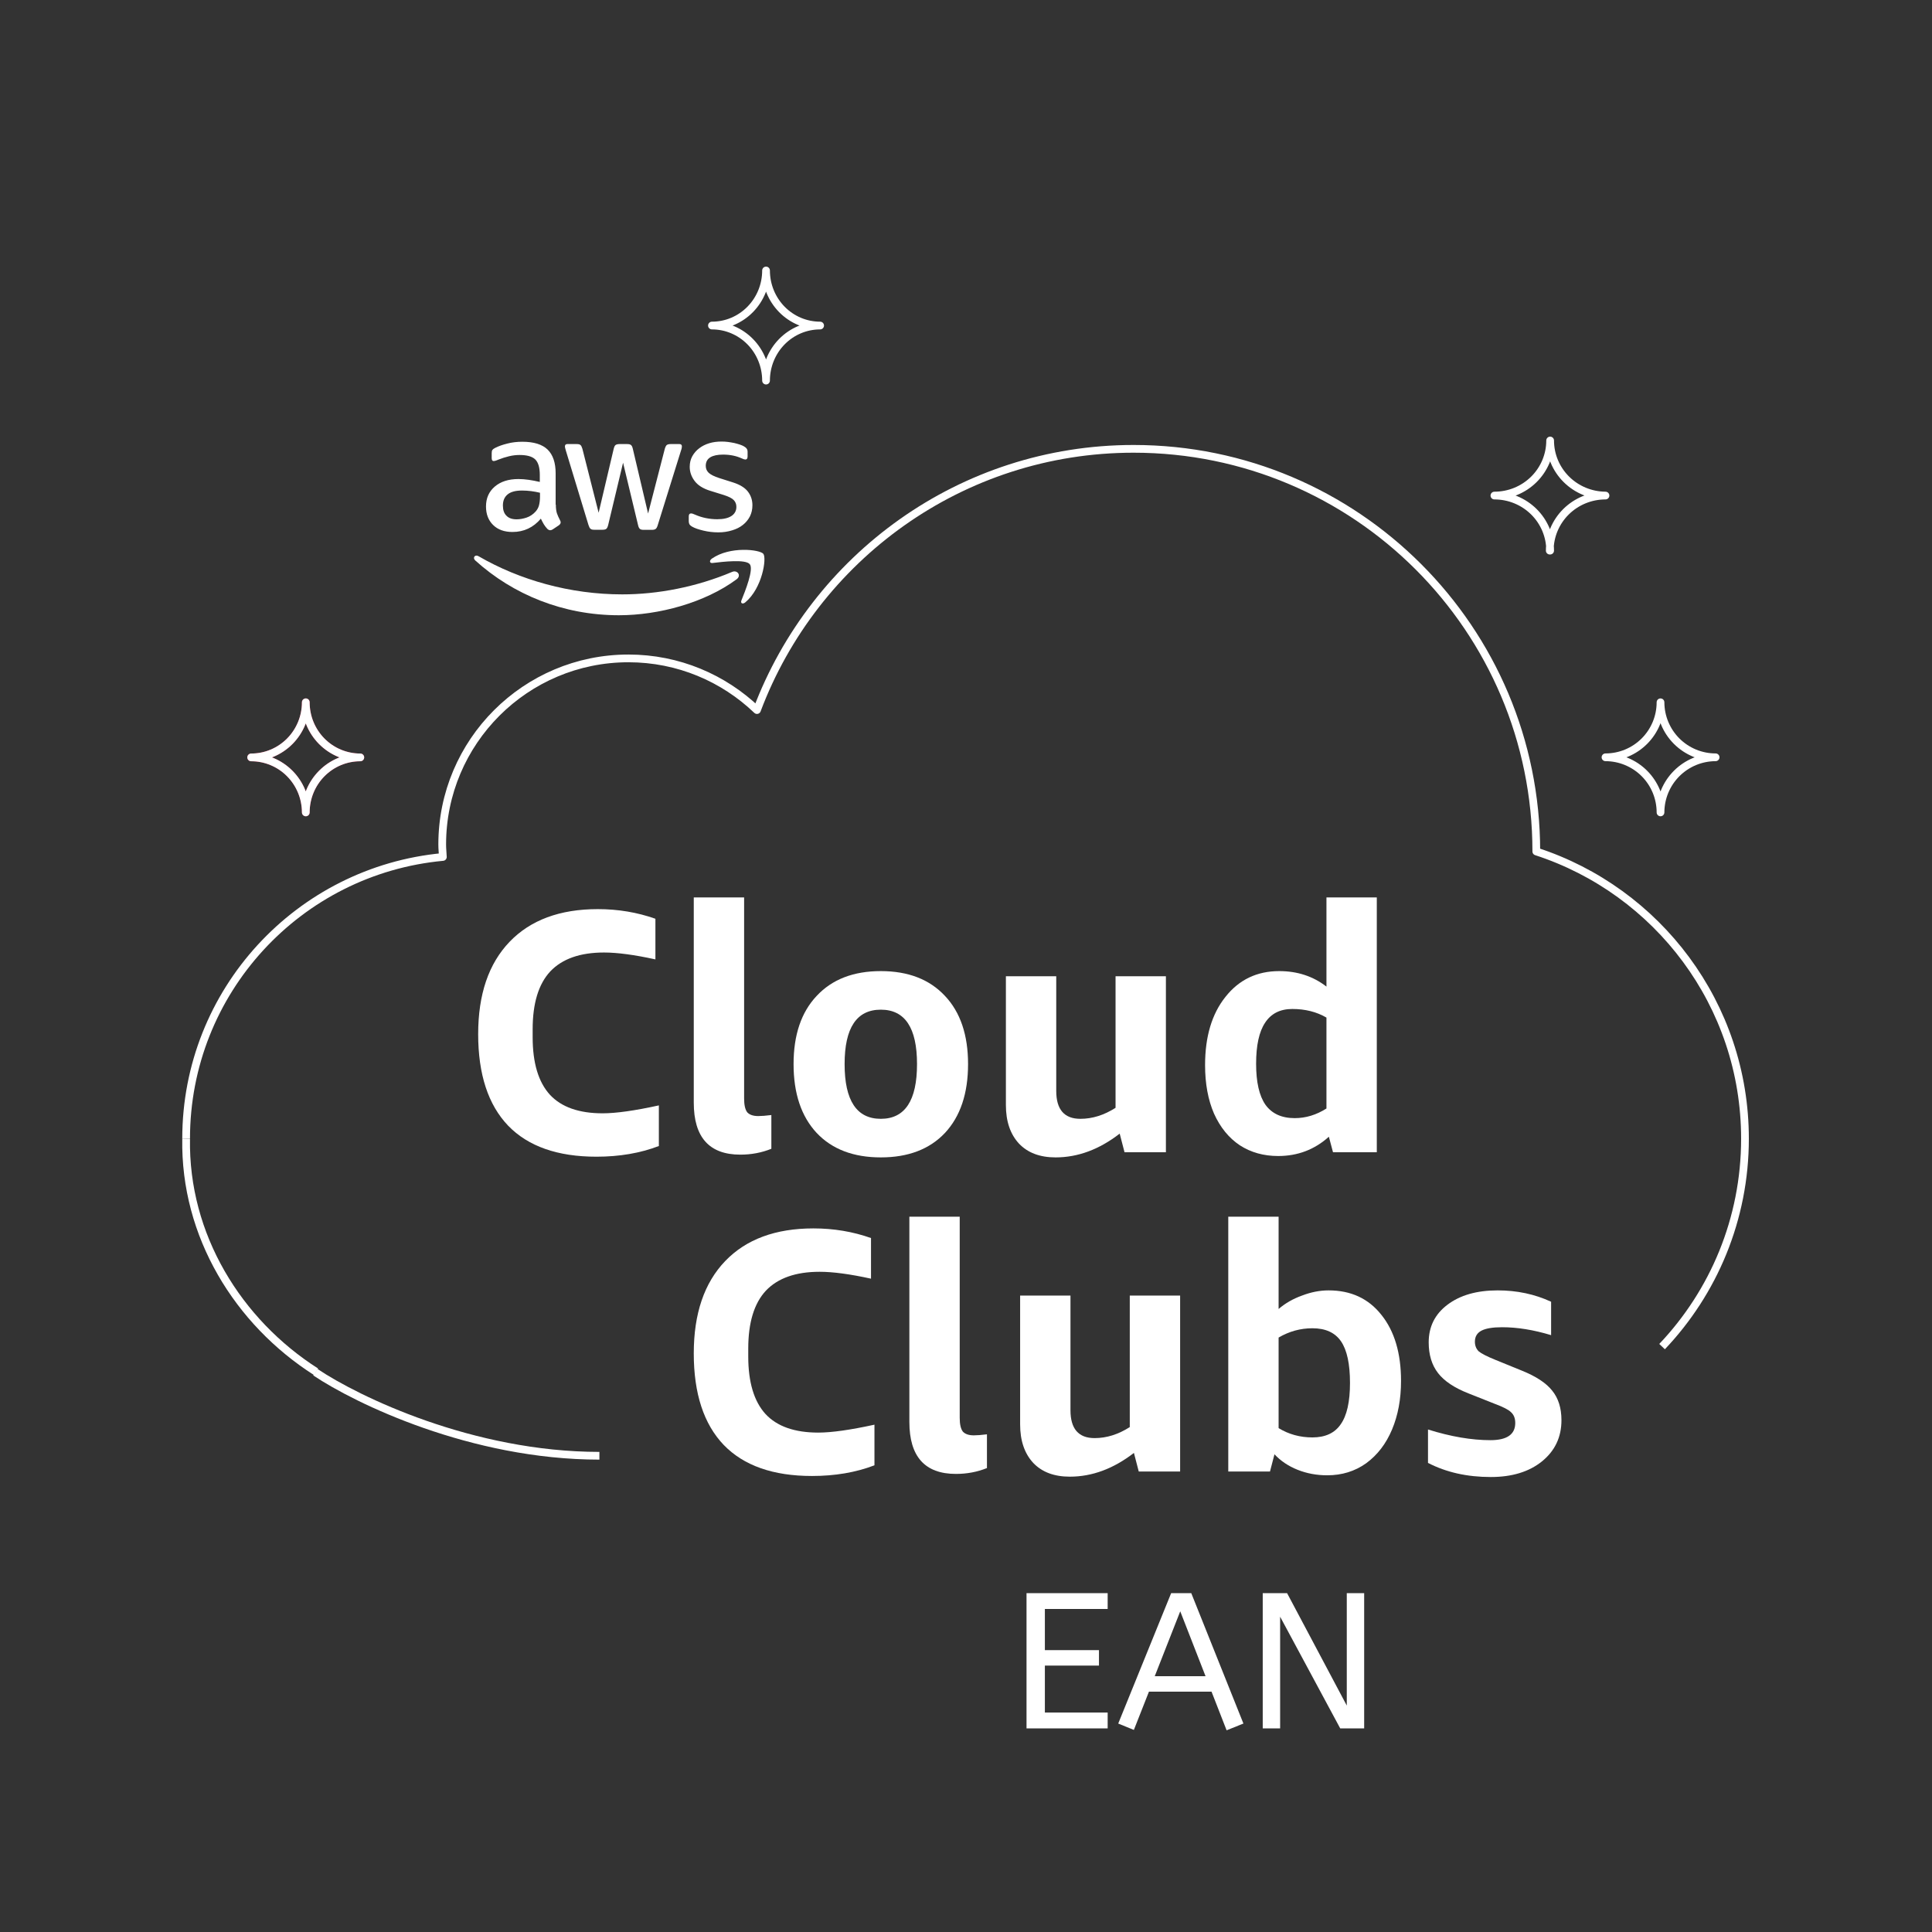 <svg width="2000" height="2000" viewBox="0 0 2000 2000" fill="none" xmlns="http://www.w3.org/2000/svg">
<rect x="0" y="0" width="2000" height="2000" fill="#333333" stroke="none"/>
<path d="M1718.95 841C1718.95 825.887 1712.95 811.391 1702.28 800.695C1691.6 789.999 1677.11 783.977 1662 783.95C1677.1 783.95 1691.59 777.95 1702.27 767.27C1712.95 756.59 1718.95 742.104 1718.95 727C1718.98 742.113 1725 756.599 1735.69 767.276C1746.39 777.953 1760.89 783.95 1776 783.95C1760.88 783.977 1746.38 789.996 1735.69 800.689C1725 811.382 1718.98 825.878 1718.95 841Z" stroke="white" stroke-width="8" stroke-linejoin="round"/>
<path d="M1604.7 570C1604.7 554.883 1598.62 540.384 1587.8 529.695C1576.98 519.005 1562.3 513 1547 513C1562.3 513 1576.98 506.995 1587.8 496.305C1598.62 485.616 1604.7 471.117 1604.7 456C1604.7 471.049 1610.72 485.487 1621.46 496.165C1632.19 506.844 1646.77 512.895 1662 513C1646.7 513 1632.02 519.005 1621.2 529.695C1610.38 540.384 1604.3 554.883 1604.3 570H1604.7Z" stroke="white" stroke-width="8" stroke-linejoin="round"/>
<path d="M327.156 1420.06C246.374 1368.5 190.944 1278.97 192.68 1178.75" stroke="white" stroke-width="8" stroke-linejoin="round"/>
<path d="M326.5 1420.5C369.5 1449.33 488.5 1507 620.5 1507" stroke="white" stroke-width="8"/>
<path d="M192.679 1178.75C192.679 1026.19 309.322 901.006 458.451 887.129C458.258 882.792 457.777 878.552 457.777 874.215C457.777 767.821 544.15 681.569 650.575 681.569C702.245 681.569 749.095 702 783.605 735.055C842.987 577.295 994.912 464.637 1173.54 464.637C1403.74 464.637 1590.37 651.212 1590.37 881.25V881.443C1715.78 922.208 1806.4 1039.88 1806.4 1178.75C1806.4 1262.15 1773.77 1337.93 1720.57 1394" stroke="white" stroke-width="8" stroke-linejoin="round"/>
<path d="M682.05 1186.36C662.774 1193.73 641.237 1197.41 617.439 1197.41C577.221 1197.41 546.76 1186.72 526.056 1165.33C505.352 1143.71 495 1112.1 495 1070.51C495 1029.4 505.828 997.559 527.484 974.983C549.14 952.407 579.601 941.12 618.867 941.12C639.809 941.12 659.68 944.447 678.48 951.1V993.163C656.824 988.41 639.095 986.034 625.292 986.034C600.543 986.034 581.98 992.569 569.606 1005.64C557.469 1018.71 551.4 1038.67 551.4 1065.52V1073.72C551.4 1100.34 557.35 1120.18 569.249 1133.25C581.148 1146.08 599.353 1152.5 623.864 1152.5C637.667 1152.5 657.062 1149.77 682.05 1144.3V1186.36Z" fill="white"/>
<path d="M798.505 1189.22C788.51 1193.26 777.801 1195.28 766.378 1195.28C734.251 1195.28 718.188 1177.33 718.188 1141.45V929H770.305V1137.17C770.305 1143.83 771.375 1148.58 773.516 1151.43C775.896 1154.04 779.705 1155.35 784.94 1155.35C788.272 1155.35 792.793 1155 798.505 1154.28V1189.22Z" fill="white"/>
<path d="M911.815 1198.13C883.496 1198.13 861.364 1189.69 845.42 1172.82C829.475 1155.71 821.503 1131.94 821.503 1101.53C821.503 1071.35 829.475 1047.82 845.42 1030.95C861.364 1013.84 883.496 1005.28 911.815 1005.28C940.134 1005.28 962.266 1013.84 978.211 1030.95C994.155 1047.82 1002.13 1071.35 1002.13 1101.53C1002.13 1131.94 994.155 1155.71 978.211 1172.82C962.266 1189.69 940.134 1198.13 911.815 1198.13ZM911.815 1158.2C936.803 1158.2 949.297 1139.31 949.297 1101.53C949.297 1063.98 936.803 1045.21 911.815 1045.21C886.828 1045.21 874.334 1063.98 874.334 1101.53C874.334 1139.31 886.828 1158.2 911.815 1158.2Z" fill="white"/>
<path d="M1164.1 1192.78L1159.1 1173.53C1137.92 1189.93 1115.79 1198.13 1092.71 1198.13C1076.52 1198.13 1063.91 1193.37 1054.87 1183.87C1045.83 1174.13 1041.3 1160.82 1041.3 1143.95V1010.63H1093.42V1129.33C1093.42 1148.58 1101.75 1158.2 1118.41 1158.2C1130.78 1158.2 1142.92 1154.4 1154.82 1146.8V1010.63H1206.94V1192.78H1164.1Z" fill="white"/>
<path d="M1379.92 1192.78L1375.64 1176.74C1360.89 1190.05 1343.4 1196.7 1323.17 1196.7C1308.17 1196.7 1294.97 1193.02 1283.54 1185.65C1272.12 1178.05 1263.2 1167.11 1256.77 1152.86C1250.58 1138.6 1247.49 1121.84 1247.49 1102.6C1247.49 1073.13 1254.51 1049.6 1268.55 1032.02C1282.59 1014.19 1301.15 1005.28 1324.24 1005.28C1343.04 1005.28 1359.34 1010.63 1373.14 1021.32V929H1425.26V1192.78H1379.92ZM1340.3 1157.49C1351.72 1157.49 1362.67 1154.16 1373.14 1147.51V1053.4C1362.91 1047.46 1351.13 1044.49 1337.8 1044.49C1325.19 1044.49 1315.79 1049.25 1309.6 1058.75C1303.42 1068.02 1300.32 1082.16 1300.32 1101.17C1300.32 1120.18 1303.53 1134.32 1309.96 1143.59C1316.62 1152.86 1326.74 1157.49 1340.3 1157.49Z" fill="white"/>
<path d="M905.237 1516.88C885.961 1524.25 864.423 1527.93 840.626 1527.93C800.408 1527.93 769.947 1517.24 749.243 1495.85C728.539 1474.22 718.188 1442.62 718.188 1401.03C718.188 1359.92 729.016 1328.08 750.672 1305.5C772.328 1282.92 802.789 1271.64 842.055 1271.64C862.997 1271.64 882.867 1274.96 901.667 1281.62V1323.68C880.011 1318.93 862.282 1316.55 848.479 1316.55C823.729 1316.55 805.168 1323.09 792.794 1336.16C780.657 1349.23 774.587 1369.19 774.587 1396.04V1404.24C774.587 1430.85 780.537 1450.7 792.436 1463.77C804.334 1476.6 822.541 1483.02 847.052 1483.02C860.855 1483.02 880.25 1480.28 905.237 1474.82V1516.88Z" fill="white"/>
<path d="M1021.69 1519.73C1011.7 1523.77 1000.99 1525.79 989.564 1525.79C957.437 1525.79 941.374 1507.85 941.374 1471.97V1259.52H993.49V1467.69C993.49 1474.34 994.561 1479.1 996.703 1481.95C999.083 1484.56 1002.89 1485.87 1008.13 1485.87C1011.46 1485.87 1015.98 1485.51 1021.69 1484.8V1519.73Z" fill="white"/>
<path d="M1178.83 1523.3L1173.83 1504.05C1152.65 1520.44 1130.52 1528.64 1107.43 1528.64C1091.25 1528.64 1078.64 1523.89 1069.59 1514.39C1060.55 1504.64 1056.03 1491.33 1056.03 1474.46V1341.15H1108.15V1459.85C1108.15 1479.1 1116.48 1488.72 1133.13 1488.72C1145.51 1488.72 1157.65 1484.92 1169.54 1477.31V1341.15H1221.66V1523.3H1178.83Z" fill="white"/>
<path d="M1271.5 1523.3V1259.52H1323.61V1355.05C1330.51 1349.11 1338.61 1344.47 1347.89 1341.15C1357.17 1337.58 1366.33 1335.8 1375.37 1335.8C1398.46 1335.8 1416.66 1344.24 1429.99 1361.11C1443.55 1377.98 1450.34 1400.79 1450.34 1429.55C1450.34 1448.32 1447.24 1465.07 1441.05 1479.81C1434.87 1494.54 1425.94 1506.19 1414.28 1514.74C1402.62 1523.06 1389.18 1527.22 1373.95 1527.22C1363 1527.22 1352.77 1525.32 1343.25 1521.51C1333.73 1517.71 1325.76 1512.37 1319.33 1505.47L1314.69 1523.3H1271.5ZM1358.6 1375.01C1346.22 1375.01 1334.56 1378.22 1323.61 1384.63V1478.38C1334.08 1484.8 1345.75 1488.01 1358.6 1488.01C1371.92 1488.01 1381.68 1483.49 1387.87 1474.46C1394.29 1465.43 1397.51 1451.17 1397.51 1431.69C1397.51 1411.96 1394.41 1397.59 1388.22 1388.55C1382.04 1379.52 1372.16 1375.01 1358.6 1375.01Z" fill="white"/>
<path d="M1568.58 1473.04C1568.58 1468.28 1567.15 1464.6 1564.29 1461.99C1561.67 1459.37 1556.2 1456.52 1547.87 1453.43L1520.03 1442.38C1505.51 1436.68 1495.04 1429.67 1488.61 1421.35C1482.19 1413.03 1478.98 1402.46 1478.98 1389.62C1478.98 1373.46 1485.4 1360.51 1498.25 1350.77C1511.34 1340.79 1528.71 1335.8 1550.37 1335.8C1570.36 1335.8 1588.8 1339.72 1605.7 1347.56V1382.14C1587.61 1376.67 1570.72 1373.94 1555.01 1373.94C1545.25 1373.94 1538.11 1375.13 1533.59 1377.5C1529.07 1379.88 1526.81 1383.68 1526.81 1388.91C1526.81 1392.95 1528.12 1396.28 1530.74 1398.89C1533.59 1401.27 1539.42 1404.24 1548.23 1407.8L1575.36 1418.85C1590.11 1424.79 1600.58 1431.69 1606.77 1439.53C1613.2 1447.37 1616.41 1457.59 1616.41 1470.18C1616.41 1487.77 1609.63 1502.03 1596.06 1512.96C1582.73 1523.65 1565.12 1529 1543.23 1529C1518.72 1529 1497.06 1524.13 1478.26 1514.39V1479.81C1501.82 1487.18 1523.36 1490.86 1542.87 1490.86C1560.01 1490.86 1568.58 1484.92 1568.58 1473.04Z" fill="white"/>
<path d="M316.549 840.901C316.497 825.805 310.516 811.345 299.917 800.689C289.318 790.033 274.964 784.05 260 784.05C274.998 784.05 289.381 778.039 299.986 767.34C310.591 756.641 316.549 742.13 316.549 727C316.536 734.487 317.987 741.903 320.818 748.824C323.649 755.745 327.805 762.035 333.048 767.334C338.292 772.633 344.519 776.837 351.374 779.705C358.23 782.573 365.578 784.05 373 784.05C358.028 784.05 343.67 790.05 333.083 800.73C322.497 811.41 316.549 825.896 316.549 841V840.901Z" stroke="#DF2A5D" stroke-width="8" stroke-linejoin="round"/>
<path d="M793 394C793 378.883 787.1 364.385 776.598 353.695C766.096 343.005 751.852 337 737 337C744.354 337 751.636 335.526 758.43 332.661C765.225 329.797 771.398 325.598 776.598 320.305C781.798 315.012 785.923 308.729 788.737 301.813C791.552 294.897 793 287.485 793 280C793 287.485 794.449 294.897 797.263 301.813C800.077 308.729 804.202 315.012 809.402 320.305C814.602 325.598 820.775 329.797 827.57 332.661C834.364 335.526 841.646 337 849 337C834.148 337 819.904 343.005 809.402 353.695C798.9 364.385 793 378.883 793 394Z" stroke="white" stroke-width="8" stroke-linejoin="round"/>
<path d="M316.549 840.901C316.497 825.805 310.516 811.345 299.917 800.689C289.318 790.033 274.964 784.05 260 784.05C274.998 784.05 289.381 778.039 299.986 767.34C310.591 756.641 316.549 742.13 316.549 727C316.536 734.487 317.987 741.903 320.818 748.824C323.649 755.745 327.805 762.035 333.048 767.334C338.292 772.633 344.519 776.837 351.374 779.705C358.23 782.573 365.578 784.05 373 784.05C358.028 784.05 343.67 790.05 333.083 800.73C322.497 811.41 316.549 825.896 316.549 841V840.901Z" stroke="white" stroke-width="8" stroke-linejoin="round"/>
<path d="M575.4 522.4C575.4 526.1 575.8 529.1 576.5 531.3C577.3 533.5 578.3 535.9 579.7 538.5C580.2 539.3 580.4 540.1 580.4 540.8C580.4 541.8 579.8 542.8 578.5 543.8L572.2 548C571.3 548.6 570.4 548.9 569.6 548.9C568.6 548.9 567.6 548.4 566.6 547.5C565.2 546 564 544.4 563 542.8C562 541.1 561 539.2 559.9 536.9C552.1 546.1 542.3 550.7 530.5 550.7C522.1 550.7 515.4 548.3 510.5 543.5C505.6 538.7 503.1 532.3 503.1 524.3C503.1 515.8 506.1 508.9 512.2 503.7C518.3 498.5 526.4 495.9 536.7 495.9C540.1 495.9 543.6 496.2 547.3 496.7C551 497.2 554.8 498 558.8 498.9V491.6C558.8 484 557.2 478.7 554.1 475.6C550.9 472.5 545.5 471 537.8 471C534.3 471 530.7 471.4 527 472.3C523.3 473.2 519.7 474.3 516.2 475.7C514.6 476.4 513.4 476.8 512.7 477C512 477.2 511.5 477.3 511.1 477.3C509.7 477.3 509 476.3 509 474.2V469.3C509 467.7 509.2 466.5 509.7 465.8C510.2 465.1 511.1 464.4 512.5 463.7C516 461.9 520.2 460.4 525.1 459.2C530 457.9 535.2 457.3 540.7 457.3C552.6 457.3 561.3 460 566.9 465.4C572.4 470.8 575.2 479 575.2 490V522.4H575.4ZM534.8 537.6C538.1 537.6 541.5 537 545.1 535.8C548.7 534.6 551.9 532.4 554.6 529.4C556.2 527.5 557.4 525.4 558 523C558.6 520.6 559 517.7 559 514.3V510.1C556.1 509.4 553 508.8 549.8 508.4C546.6 508 543.5 507.8 540.4 507.8C533.7 507.8 528.8 509.1 525.5 511.8C522.2 514.5 520.6 518.3 520.6 523.3C520.6 528 521.8 531.5 524.3 533.9C526.7 536.4 530.2 537.6 534.8 537.6ZM615.1 548.4C613.3 548.4 612.1 548.1 611.3 547.4C610.5 546.8 609.8 545.4 609.2 543.5L585.7 466.2C585.1 464.2 584.8 462.9 584.8 462.2C584.8 460.6 585.6 459.7 587.2 459.7H597C598.9 459.7 600.2 460 600.9 460.7C601.7 461.3 602.3 462.7 602.9 464.6L619.7 530.8L635.3 464.6C635.8 462.6 636.4 461.3 637.2 460.7C638 460.1 639.4 459.7 641.2 459.7H649.2C651.1 459.7 652.4 460 653.2 460.7C654 461.3 654.7 462.7 655.1 464.6L670.9 531.6L688.2 464.6C688.8 462.6 689.5 461.3 690.2 460.7C691 460.1 692.3 459.7 694.1 459.7H703.4C705 459.7 705.9 460.5 705.9 462.2C705.9 462.7 705.8 463.2 705.7 463.8C705.6 464.4 705.4 465.2 705 466.3L680.9 543.6C680.3 545.6 679.6 546.9 678.8 547.5C678 548.1 676.7 548.5 675 548.5H666.4C664.5 548.5 663.2 548.2 662.4 547.5C661.6 546.8 660.9 545.5 660.5 543.5L645 479L629.6 543.4C629.1 545.4 628.5 546.7 627.7 547.4C626.9 548.1 625.5 548.4 623.7 548.4H615.1ZM743.6 551.1C738.4 551.1 733.2 550.5 728.2 549.3C723.2 548.1 719.3 546.8 716.7 545.3C715.1 544.4 714 543.4 713.6 542.5C713.2 541.6 713 540.6 713 539.7V534.6C713 532.5 713.8 531.5 715.3 531.5C715.9 531.5 716.5 531.6 717.1 531.8C717.7 532 718.6 532.4 719.6 532.8C723 534.3 726.7 535.5 730.6 536.3C734.6 537.1 738.5 537.5 742.5 537.5C748.8 537.5 753.7 536.4 757.1 534.2C760.5 532 762.3 528.8 762.3 524.7C762.3 521.9 761.4 519.6 759.6 517.7C757.8 515.8 754.4 514.1 749.5 512.5L735 508C727.7 505.7 722.3 502.3 719 497.8C715.7 493.4 714 488.5 714 483.3C714 479.1 714.9 475.4 716.7 472.2C718.5 469 720.9 466.2 723.9 464C726.9 461.7 730.3 460 734.3 458.8C738.3 457.6 742.5 457.1 746.9 457.1C749.1 457.1 751.4 457.2 753.6 457.5C755.9 457.8 758 458.2 760.1 458.6C762.1 459.1 764 459.6 765.8 460.2C767.6 460.8 769 461.4 770 462C771.4 462.8 772.4 463.6 773 464.5C773.6 465.3 773.9 466.4 773.9 467.8V472.5C773.9 474.6 773.1 475.7 771.6 475.7C770.8 475.7 769.5 475.3 767.8 474.5C762.1 471.9 755.7 470.6 748.6 470.6C742.9 470.6 738.4 471.5 735.3 473.4C732.2 475.3 730.6 478.2 730.6 482.3C730.6 485.1 731.6 487.5 733.6 489.4C735.6 491.3 739.3 493.2 744.6 494.9L758.8 499.4C766 501.7 771.2 504.9 774.3 509C777.4 513.1 778.9 517.8 778.9 523C778.9 527.3 778 531.2 776.3 534.6C774.5 538 772.1 541 769 543.4C765.9 545.9 762.2 547.7 757.9 549C753.4 550.4 748.7 551.1 743.6 551.1Z" fill="white"/>
<path d="M762.5 599.7C729.6 624 681.8 636.9 640.7 636.9C583.1 636.9 531.2 615.6 492 580.2C488.9 577.4 491.7 573.6 495.4 575.8C537.8 600.4 590.1 615.3 644.2 615.3C680.7 615.3 720.8 607.7 757.7 592.1C763.2 589.6 767.9 595.7 762.5 599.7Z" fill="white"/>
<path d="M776.2 584.1C772 578.7 748.4 581.5 737.7 582.8C734.5 583.2 734 580.4 736.9 578.3C755.7 565.1 786.6 568.9 790.2 573.3C793.8 577.8 789.2 608.7 771.6 623.5C768.9 625.8 766.3 624.6 767.5 621.6C771.5 611.7 780.4 589.4 776.2 584.1Z" fill="white"/>
<path d="M1062.65 1789.21V1649.21H1146.65V1665.61H1081.65V1708.21H1137.65V1724.21H1081.65V1772.81H1146.65V1789.21H1062.65ZM1269.78 1791.21L1254.18 1751.21H1189.38L1173.78 1790.81L1157.58 1784.21L1212.38 1649.21H1233.18L1287.18 1784.21L1269.78 1791.21ZM1195.38 1735.21H1247.98L1221.78 1668.01L1195.38 1735.21ZM1307.18 1789.21V1649.21H1332.38L1394.18 1765.61V1649.21H1412.18V1789.21H1387.38L1325.18 1673.61V1789.21H1307.18Z" fill="white"/>
</svg>
